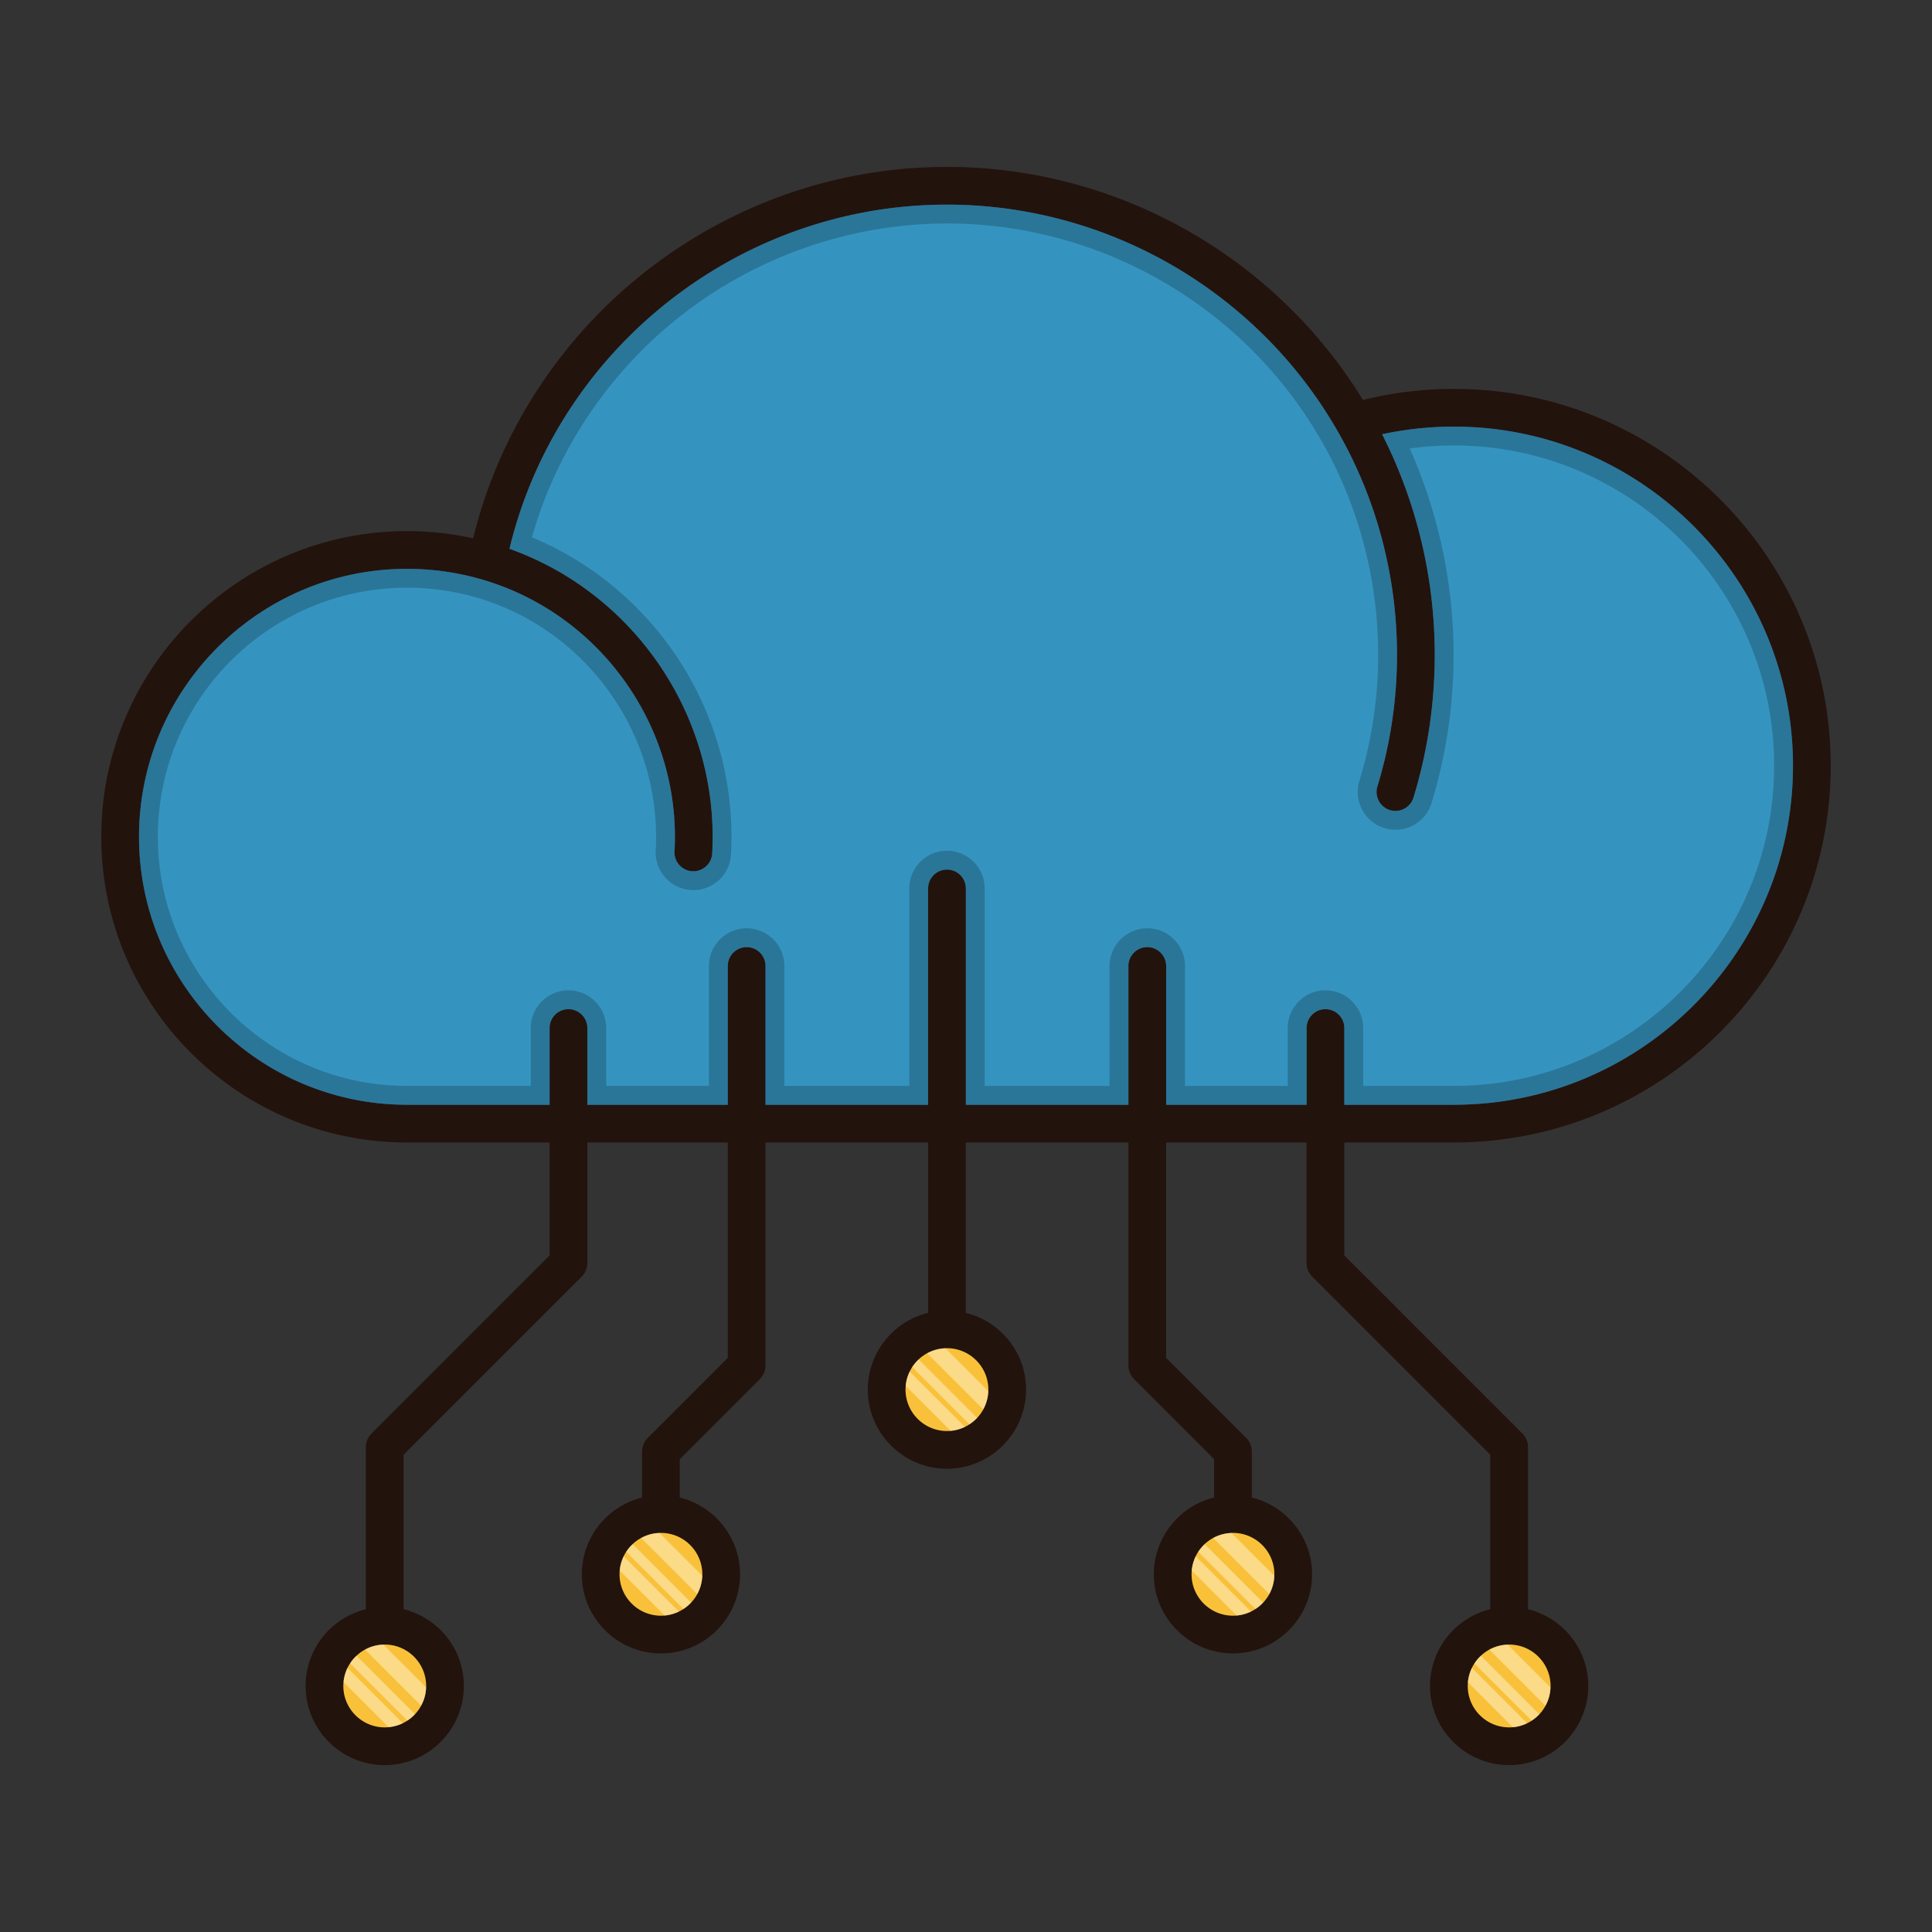 <?xml version="1.0" standalone="no"?><!DOCTYPE svg PUBLIC "-//W3C//DTD SVG 1.1//EN" "http://www.w3.org/Graphics/SVG/1.1/DTD/svg11.dtd"><svg t="1625812233115" class="icon" viewBox="0 0 1024 1024" version="1.1" xmlns="http://www.w3.org/2000/svg" p-id="55930" xmlns:xlink="http://www.w3.org/1999/xlink" width="200" height="200"><rect x="0" y="0" width="1024" height="1024" fill="#333333" stroke="none"/><defs><style type="text/css"></style></defs><path d="M770.62 605.56c0.06 0 0.1-0.02 0.16-0.02 110.04-0.08 199.54-89.64 199.54-199.7 0-110.12-89.58-199.72-199.7-199.72-16.36 0-32.54 1.98-48.22 5.88-46.86-76.4-130.62-123.54-220.5-123.54-119.08 0-223.04 82.18-251.12 196.86a162.088 162.088 0 0 0-35.08-3.82c-89.34 0-162.02 72.68-162.02 162s72.6 161.96 161.88 162.04c0.04 0 0.08 0.02 0.12 0.02h75.62v59.82l-94.44 94.46c-0.46 0.44-0.84 0.94-1.2 1.44 0 0.02-0.02 0.02-0.02 0.04-0.3 0.46-0.56 0.94-0.78 1.42-0.04 0.1-0.1 0.2-0.16 0.3-0.22 0.54-0.38 1.08-0.5 1.64-0.02 0.08-0.06 0.16-0.06 0.22-0.14 0.68-0.22 1.38-0.22 2.06v85.96c-18.3 4.5-31.94 21-31.94 40.68 0 23.12 18.82 41.94 41.94 41.94s41.94-18.82 41.94-41.94c0-19.68-13.62-36.18-31.94-40.68v-81.88l94.46-94.46c0.28-0.28 0.5-0.58 0.74-0.9 0.16-0.2 0.34-0.38 0.48-0.58 0.28-0.42 0.48-0.84 0.7-1.28 0.06-0.16 0.16-0.28 0.22-0.44 0.22-0.52 0.38-1.06 0.5-1.62 0.02-0.08 0.06-0.16 0.08-0.24 0.14-0.68 0.2-1.38 0.2-2.08v-63.88h74.44v114.12l-42.48 42.48c-0.48 0.48-0.9 1-1.28 1.56-0.1 0.16-0.16 0.32-0.26 0.46-0.24 0.42-0.48 0.84-0.66 1.28-0.08 0.2-0.12 0.42-0.2 0.62-0.14 0.4-0.28 0.82-0.36 1.24-0.06 0.28-0.06 0.56-0.08 0.82-0.04 0.38-0.12 0.74-0.12 1.12v24.46c-18.3 4.52-31.92 21.02-31.92 40.7 0 23.12 18.8 41.92 41.92 41.92 23.14 0 41.94-18.8 41.94-41.92 0-19.68-13.64-36.2-31.94-40.7V773.4l42.5-42.5c0.46-0.46 0.88-0.98 1.24-1.52 0.18-0.26 0.28-0.52 0.42-0.78 0.18-0.32 0.36-0.62 0.5-0.94 0.14-0.34 0.22-0.68 0.32-1.04 0.08-0.28 0.2-0.54 0.26-0.84 0.12-0.64 0.2-1.3 0.2-1.96v-118.26h86.18v90.26c-18.32 4.5-31.96 21.02-31.96 40.7 0 23.12 18.82 41.94 41.94 41.94 23.14 0 41.94-18.82 41.94-41.94 0-19.68-13.62-36.18-31.92-40.68v-90.28h86.16v118.22c0 0.68 0.06 1.36 0.2 2.02 0.04 0.18 0.12 0.36 0.16 0.54 0.12 0.44 0.24 0.9 0.42 1.34 0.1 0.22 0.24 0.44 0.34 0.66 0.18 0.36 0.36 0.72 0.58 1.04 0.24 0.38 0.54 0.7 0.82 1.02 0.14 0.16 0.26 0.34 0.4 0.5l42.5 42.5v20.32c-18.3 4.5-31.94 21.02-31.94 40.7 0 23.12 18.82 41.92 41.94 41.92s41.94-18.8 41.94-41.92c0-19.68-13.64-36.18-31.94-40.7v-24.46c0-0.24-0.04-0.46-0.06-0.7-0.04-0.42-0.04-0.84-0.12-1.24-0.08-0.38-0.22-0.72-0.32-1.08-0.1-0.26-0.14-0.54-0.26-0.8-0.16-0.38-0.38-0.74-0.58-1.1-0.12-0.2-0.2-0.42-0.34-0.62a8.48 8.48 0 0 0-1.26-1.54l-42.48-42.5v-114.12h74.44v63.84c-0.02 1.36 0.24 2.72 0.78 4 0.02 0.08 0.08 0.14 0.12 0.22 0.22 0.5 0.48 1.02 0.8 1.48 0.06 0.08 0.12 0.14 0.18 0.22 0.32 0.44 0.64 0.88 1.04 1.26l94.44 94.46v81.88c-18.3 4.5-31.94 21-31.94 40.68 0 23.12 18.82 41.94 41.94 41.94 23.14 0 41.94-18.82 41.94-41.94 0-19.68-13.64-36.18-31.94-40.68v-85.98c0-0.68-0.06-1.36-0.2-2.02-0.02-0.14-0.08-0.26-0.12-0.4-0.12-0.5-0.26-1-0.46-1.48-0.06-0.16-0.16-0.3-0.24-0.46-0.2-0.42-0.4-0.86-0.68-1.26-0.1-0.14-0.22-0.26-0.34-0.4-0.28-0.38-0.54-0.76-0.88-1.08l-94.44-94.44v-59.84h58.1zM225.86 893.6c0 12.1-9.84 21.94-21.94 21.94-12.1 0-21.94-9.84-21.94-21.94s9.84-21.94 21.94-21.94c12.1 0 21.94 9.84 21.94 21.94z m146.38-59.18c0 12.08-9.84 21.92-21.94 21.92-12.08 0-21.92-9.84-21.92-21.92 0-12.1 9.84-21.94 21.92-21.94 12.1 0 21.94 9.84 21.94 21.94z m303.2 0c0 12.08-9.84 21.92-21.94 21.92s-21.94-9.84-21.94-21.92c0-12.1 9.84-21.94 21.94-21.94s21.94 9.84 21.94 21.94z m146.38 59.18c0 12.1-9.84 21.94-21.94 21.94s-21.94-9.84-21.94-21.94 9.84-21.94 21.94-21.94 21.94 9.84 21.94 21.94z m-297.98-157.08c0 12.08-9.84 21.94-21.94 21.94s-21.94-9.86-21.94-21.94c0-12.1 9.84-21.94 21.94-21.94s21.94 9.84 21.94 21.94z m178.68-201.64c-5.52 0-10 4.48-10 10v40.68h-74.44V512c0-5.52-4.48-10-10-10s-10 4.48-10 10v73.56h-86.16v-114.66c0-5.52-4.48-10-10-10s-10 4.48-10 10v114.66h-86.18V512c0-5.52-4.48-10-10-10-5.54 0-10 4.48-10 10v73.56h-74.44v-40.68c0-5.52-4.48-10-10-10s-10 4.48-10 10v40.68H215.8c-0.04 0-0.08-0.02-0.1-0.02-78.32 0-142.02-63.72-142.02-142.04 0-78.3 63.7-142 142.02-142 13.54 0 26.94 1.9 39.8 5.66 60.18 17.5 102.22 73.58 102.22 136.34 0 2.58-0.08 5.18-0.22 7.76a10.014 10.014 0 0 0 9.46 10.52c5.52 0.26 10.22-3.94 10.52-9.46 0.16-2.92 0.24-5.9 0.24-8.82 0-68.46-43.86-129.9-107.7-152.62 25.62-106.22 121.74-182.42 231.88-182.42 85.3 0 164.66 46.02 207.1 120.12 20.58 35.84 31.44 76.8 31.44 118.42 0 23.82-3.5 47.32-10.4 69.86-1.6 5.28 1.36 10.88 6.64 12.5a10.02 10.02 0 0 0 12.5-6.64c7.48-24.44 11.26-49.92 11.26-75.72 0-40.72-9.62-80.84-27.9-116.84a180.78 180.78 0 0 1 38.08-4.04c99.08 0 179.7 80.62 179.7 179.72 0 99.08-80.62 179.7-179.7 179.7-0.04 0-0.1 0.02-0.14 0.02h-57.96v-40.68c0-5.52-4.48-10-10-10z" fill="#23130D" p-id="55931"></path><path d="M821.82 893.6c0 12.1-9.84 21.94-21.94 21.94s-21.94-9.84-21.94-21.94 9.84-21.94 21.94-21.94 21.94 9.84 21.94 21.94zM675.44 834.42c0 12.08-9.84 21.92-21.94 21.92s-21.94-9.84-21.94-21.92c0-12.1 9.84-21.94 21.94-21.94s21.94 9.84 21.94 21.94zM523.84 736.52c0 12.08-9.84 21.94-21.94 21.94s-21.94-9.86-21.94-21.94c0-12.1 9.84-21.94 21.94-21.94s21.94 9.84 21.94 21.94zM372.24 834.42c0 12.08-9.84 21.92-21.94 21.92-12.08 0-21.92-9.84-21.92-21.92 0-12.1 9.84-21.94 21.92-21.94 12.1 0 21.94 9.84 21.94 21.94zM225.86 893.6c0 0.24 0 0.48-0.02 0.72a21.3 21.3 0 0 1-2.64 9.72c-0.88 1.66-1.98 3.16-3.26 4.52-1.2 1.3-2.56 2.44-4.04 3.4a21.488 21.488 0 0 1-9.96 3.48c-0.66 0.06-1.34 0.1-2.02 0.1-12.1 0-21.94-9.84-21.94-21.94 0-0.68 0.04-1.36 0.1-2.04a21.5 21.5 0 0 1 3.48-9.94c0.96-1.5 2.12-2.86 3.42-4.04 1.34-1.28 2.86-2.38 4.5-3.26 2.9-1.6 6.2-2.54 9.72-2.64 0.24-0.02 0.48-0.02 0.72-0.02 12.1 0 21.94 9.84 21.94 21.94z" fill="#F9C139" p-id="55932"></path><path d="M950.32 405.84c0 99.08-80.62 179.7-179.7 179.7-0.04 0-0.1 0.02-0.14 0.02h-57.96v-40.68c0-5.52-4.48-10-10-10s-10 4.48-10 10v40.68h-74.44V512c0-5.52-4.48-10-10-10s-10 4.48-10 10v73.56h-86.16v-114.66c0-5.52-4.48-10-10-10s-10 4.48-10 10v114.66h-86.18V512c0-5.52-4.48-10-10-10-5.54 0-10 4.48-10 10v73.56h-74.44v-40.68c0-5.52-4.48-10-10-10s-10 4.48-10 10v40.68H215.8c-0.04 0-0.08-0.02-0.1-0.02-78.32 0-142.02-63.72-142.02-142.04 0-78.3 63.7-142 142.02-142 13.54 0 26.94 1.9 39.8 5.66 60.18 17.5 102.22 73.58 102.22 136.34 0 2.58-0.08 5.18-0.22 7.76a10.014 10.014 0 0 0 9.46 10.52c5.52 0.26 10.22-3.94 10.52-9.46 0.16-2.92 0.24-5.9 0.24-8.82 0-68.46-43.86-129.9-107.7-152.62 25.62-106.22 121.74-182.42 231.88-182.42 85.3 0 164.66 46.02 207.1 120.12 20.58 35.84 31.44 76.8 31.44 118.42 0 23.82-3.5 47.32-10.4 69.86-1.6 5.28 1.36 10.88 6.64 12.5a10.02 10.02 0 0 0 12.5-6.64c7.48-24.44 11.26-49.92 11.26-75.72 0-40.72-9.62-80.84-27.9-116.84a180.78 180.78 0 0 1 38.08-4.04c99.08 0 179.7 80.62 179.7 179.72z" fill="#3594BF" p-id="55933"></path><path d="M501.9 118.46c81.732 0 157.764 44.1 198.428 115.1 19.7 34.306 30.112 73.534 30.112 113.44 0 22.82-3.352 45.34-9.97 66.96-3.194 10.538 2.762 21.734 13.284 24.962 1.904 0.582 3.878 0.878 5.868 0.878 8.838 0 16.522-5.684 19.122-14.154 7.762-25.362 11.698-51.822 11.698-78.646 0-37.576-8-75.08-23.228-109.278a171.918 171.918 0 0 1 23.408-1.602c93.572 0 169.7 76.136 169.7 169.72 0 93.572-76.126 169.7-169.7 169.7-0.214 0-0.426 0.006-0.638 0.02H722.52v-30.68c0-11.028-8.972-20-20-20s-20 8.972-20 20v30.68h-54.44V512c0-11.028-8.972-20-20-20s-20 8.972-20 20v63.56h-66.16v-104.66c0-11.028-8.972-20-20-20s-20 8.972-20 20v104.66h-66.18V512c0-11.028-8.972-20-20-20s-20 8.972-20 20v63.56h-54.44v-30.68c0-11.028-8.972-20-20-20s-20 8.972-20 20v30.68h-64.096l-0.068-0.02h-1.434c-72.796 0-132.02-59.232-132.02-132.04 0-72.786 59.224-132 132.02-132 12.614 0 25.06 1.77 37.008 5.262 55.942 16.268 95.012 68.384 95.012 126.738 0 2.28-0.07 4.708-0.208 7.254-0.558 10.99 7.924 20.416 18.98 21.016 0.318 0.016 0.638 0.022 0.952 0.022 10.65 0 19.442-8.314 20.02-18.924 0.17-3.088 0.254-6.24 0.254-9.368 0-69.502-42.134-132.162-105.764-158.724 13.006-45.916 40.646-87.238 78.5-117.084C400.72 135.944 450.952 118.46 501.9 118.46m0-10c-110.14 0-206.26 76.2-231.88 182.42 63.84 22.72 107.7 84.16 107.7 152.62 0 2.92-0.08 5.9-0.24 8.82-0.292 5.358-4.726 9.472-10.034 9.472a10.014 10.014 0 0 1-9.946-10.532c0.14-2.58 0.22-5.18 0.22-7.76 0-62.76-42.04-118.84-102.22-136.34a141.798 141.798 0 0 0-39.8-5.66c-78.32 0-142.02 63.7-142.02 142 0 78.32 63.7 142.04 142.02 142.04 0.02 0 0.06 0.02 0.1 0.02h75.5v-40.68c0-5.52 4.48-10 10-10s10 4.48 10 10v40.68h74.44V512c0-5.52 4.46-10 10-10 5.52 0 10 4.48 10 10v73.56h86.18v-114.66c0-5.52 4.48-10 10-10s10 4.48 10 10v114.66h86.16V512c0-5.52 4.48-10 10-10s10 4.48 10 10v73.56h74.44v-40.68c0-5.52 4.48-10 10-10s10 4.48 10 10v40.68h57.96c0.04 0 0.1-0.02 0.14-0.02 99.08 0 179.7-80.62 179.7-179.7 0-99.1-80.62-179.72-179.7-179.72-12.88 0-25.64 1.36-38.08 4.04 18.28 36 27.9 76.12 27.9 116.84 0 25.8-3.78 51.28-11.26 75.72a10.02 10.02 0 0 1-12.5 6.64c-5.28-1.62-8.24-7.22-6.64-12.5 6.9-22.54 10.4-46.04 10.4-69.86 0-41.62-10.86-82.58-31.44-118.42-42.44-74.1-121.8-120.12-207.1-120.12z" opacity=".2" p-id="55934"></path><path d="M213.52 913.32c-2.32 1.14-4.88 1.88-7.58 2.12l-23.86-23.88c0.24-2.68 0.98-5.24 2.12-7.56l29.32 29.32zM219.94 908.56c-1.2 1.3-2.56 2.44-4.04 3.4l-30.34-30.34c0.96-1.5 2.12-2.86 3.42-4.04l30.96 30.98zM225.84 894.32a21.3 21.3 0 0 1-2.64 9.72l-29.72-29.72c2.9-1.6 6.2-2.54 9.72-2.64l22.64 22.64z" fill="#FFFFFF" opacity=".4" p-id="55935"></path><path d="M359.87 854.17c-2.32 1.14-4.88 1.88-7.58 2.12l-23.86-23.88c0.24-2.68 0.98-5.24 2.12-7.56l29.32 29.32zM366.29 849.41c-1.2 1.3-2.56 2.44-4.04 3.4l-30.34-30.34c0.96-1.5 2.12-2.86 3.42-4.04l30.96 30.98zM372.19 835.17a21.3 21.3 0 0 1-2.64 9.72l-29.72-29.72c2.9-1.6 6.2-2.54 9.72-2.64l22.64 22.64z" fill="#FFFFFF" opacity=".4" p-id="55936"></path><path d="M511.46 756.28c-2.32 1.14-4.88 1.88-7.58 2.12l-23.86-23.88c0.24-2.68 0.98-5.24 2.12-7.56l29.32 29.32zM517.88 751.52c-1.2 1.3-2.56 2.44-4.04 3.4l-30.34-30.34c0.96-1.5 2.12-2.86 3.42-4.04l30.96 30.98zM523.78 737.28a21.3 21.3 0 0 1-2.64 9.72l-29.72-29.72c2.9-1.6 6.2-2.54 9.72-2.64l22.64 22.64z" fill="#FFFFFF" opacity=".4" p-id="55937"></path><path d="M663.06 854.17c-2.32 1.14-4.88 1.88-7.58 2.12l-23.86-23.88c0.24-2.68 0.98-5.24 2.12-7.56l29.32 29.32zM669.48 849.41c-1.2 1.3-2.56 2.44-4.04 3.4l-30.34-30.34c0.96-1.5 2.12-2.86 3.42-4.04l30.96 30.98zM675.38 835.17a21.3 21.3 0 0 1-2.64 9.72l-29.72-29.72c2.9-1.6 6.2-2.54 9.72-2.64l22.64 22.64z" fill="#FFFFFF" opacity=".4" p-id="55938"></path><path d="M809.44 913.36c-2.32 1.14-4.88 1.88-7.58 2.12L778 891.6c0.24-2.68 0.98-5.24 2.12-7.56l29.32 29.32zM815.86 908.6c-1.2 1.3-2.56 2.44-4.04 3.4l-30.34-30.34c0.96-1.5 2.12-2.86 3.42-4.04l30.96 30.98zM821.76 894.36a21.3 21.3 0 0 1-2.64 9.72l-29.72-29.72c2.9-1.6 6.2-2.54 9.72-2.64l22.64 22.64z" fill="#FFFFFF" opacity=".4" p-id="55939"></path></svg>